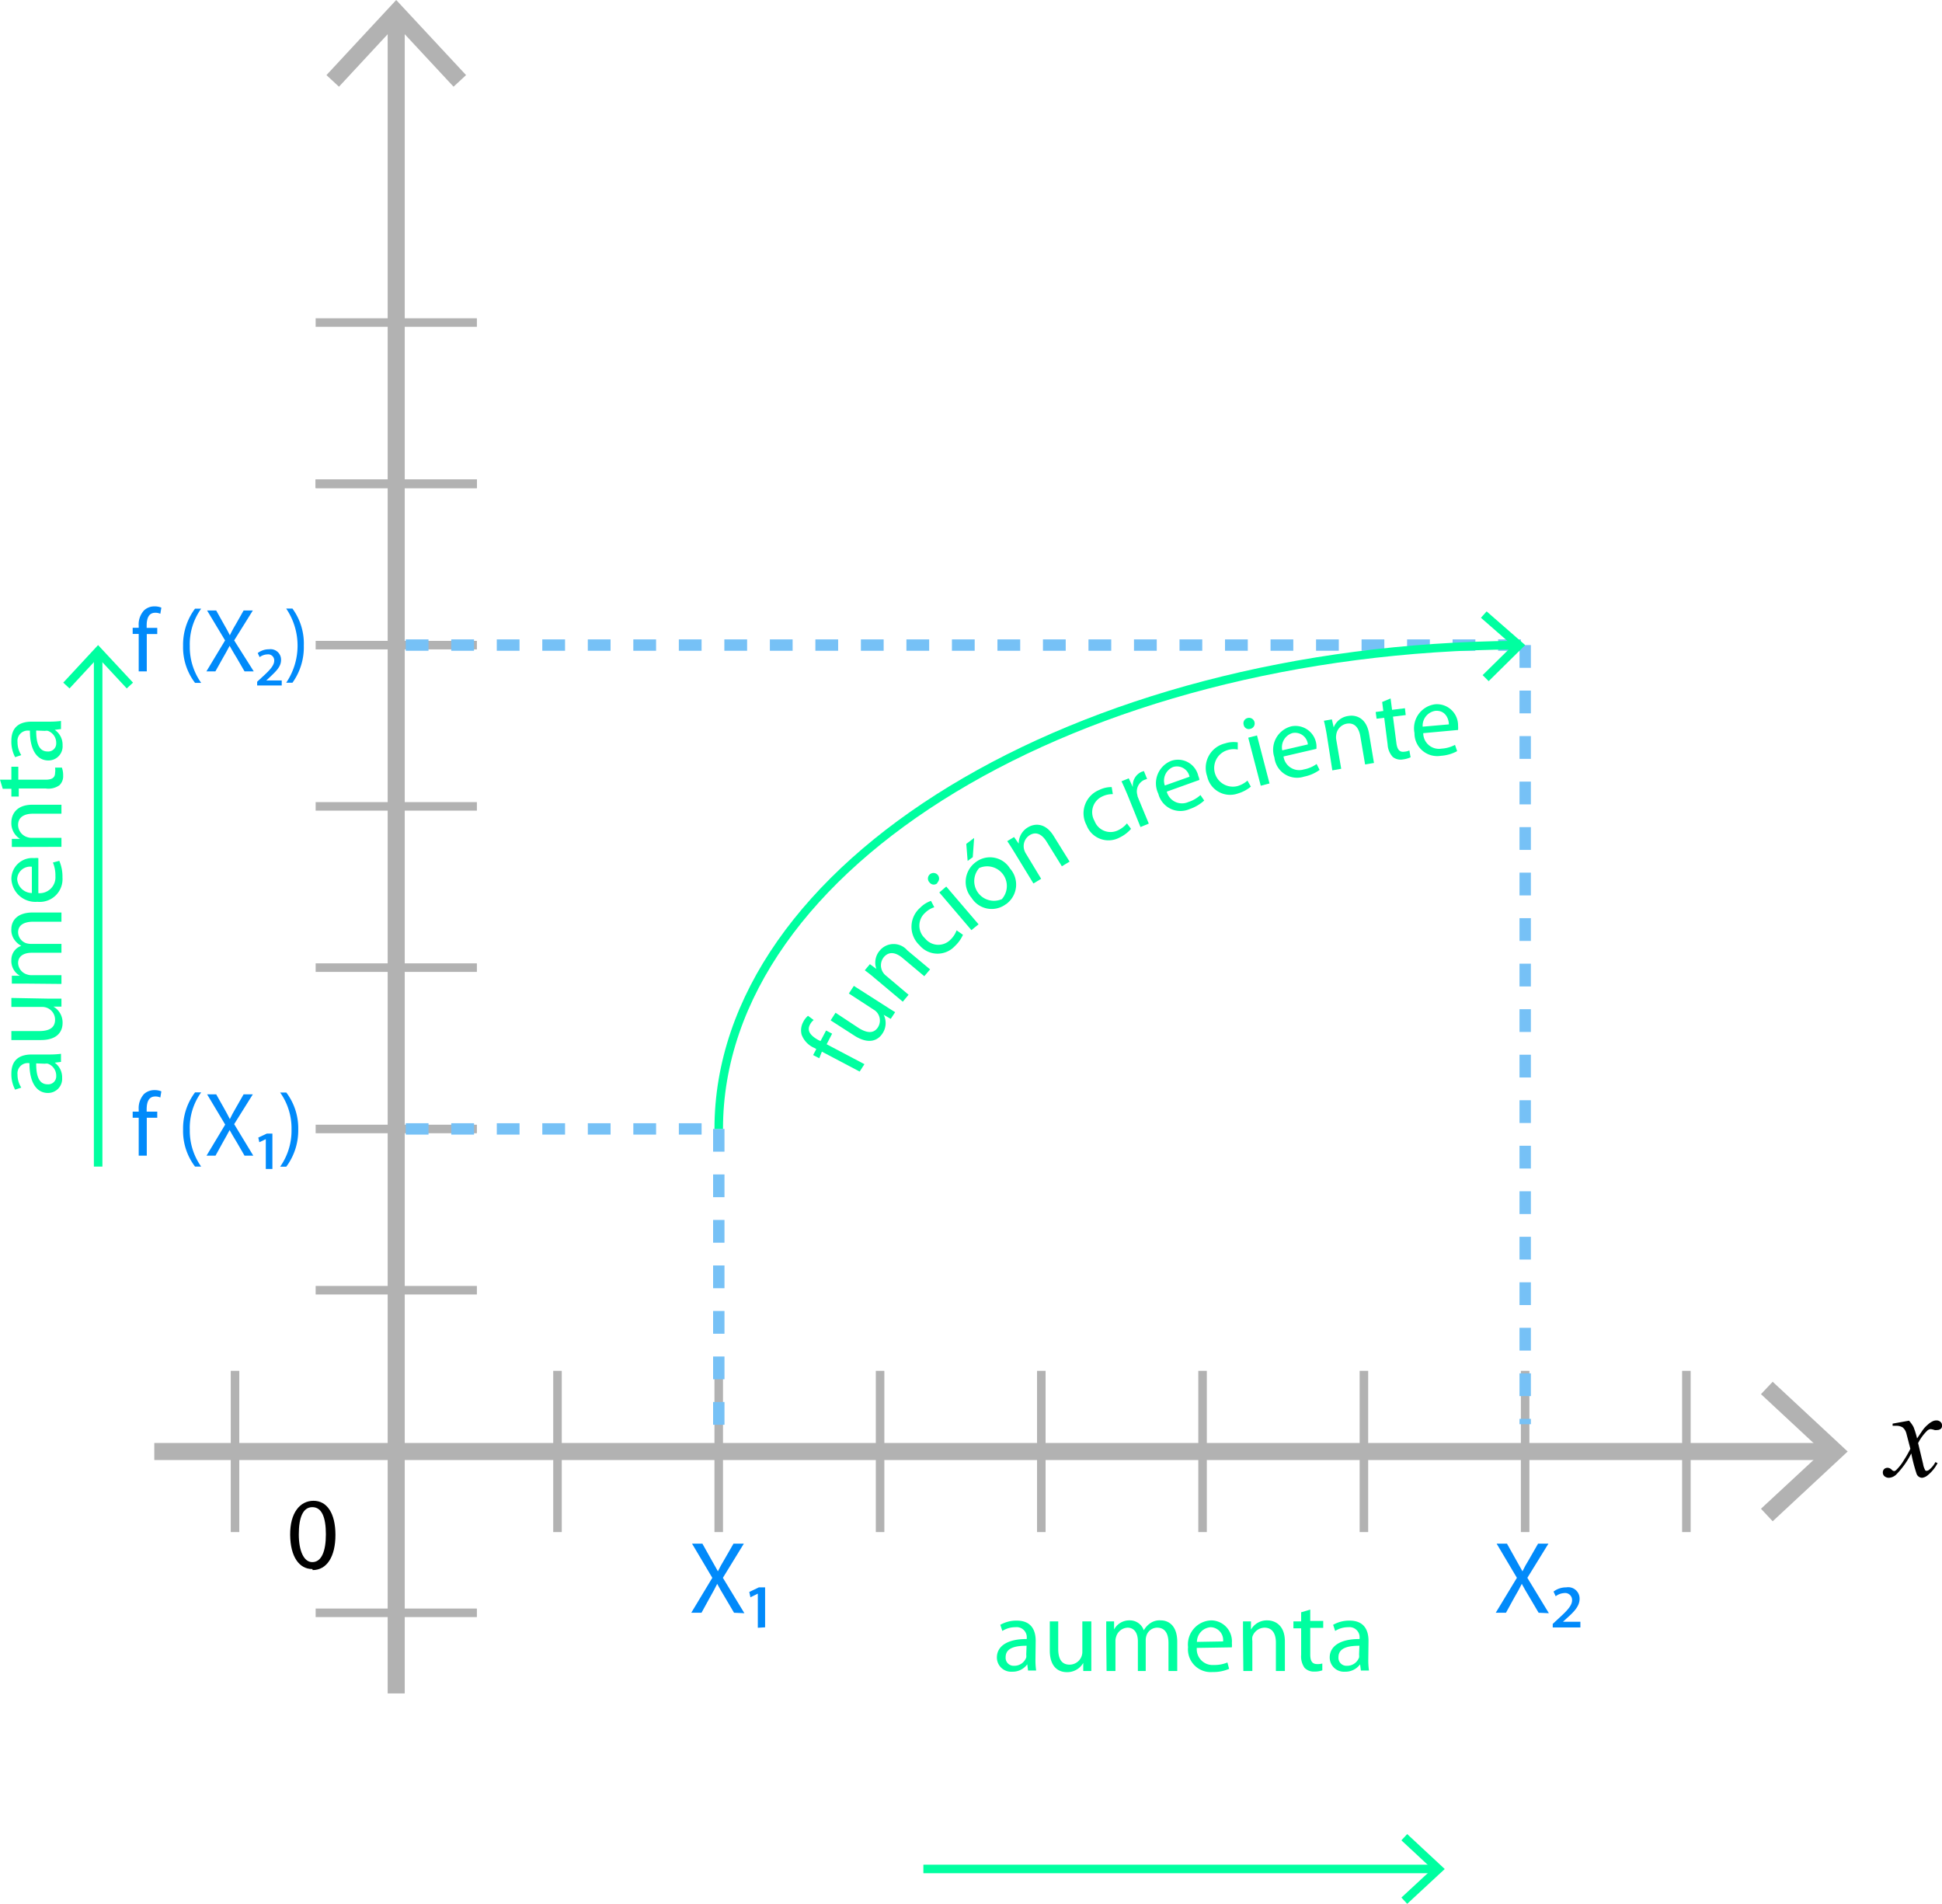 <svg xmlns="http://www.w3.org/2000/svg" viewBox="0 0 170.67 167.31"><defs><style>.cls-1{fill:#00ffa0;}.cls-2{fill:#b2b2b2;}.cls-3{fill:#018afa;}.cls-4{fill:#76c1f6;}</style></defs><g id="Capa_2" data-name="Capa 2"><g id="Capa_1-2" data-name="Capa 1"><path d="M167.77,124.85a2.66,2.66,0,0,1,.4.56,7.58,7.58,0,0,1,.31,1l.48-.71a2.56,2.56,0,0,1,.45-.49,1.7,1.7,0,0,1,.47-.32.72.72,0,0,1,.29-.06.51.51,0,0,1,.37.13.38.38,0,0,1,.13.3.36.36,0,0,1-.08.28.48.48,0,0,1-.34.13.69.69,0,0,1-.24,0,1.63,1.63,0,0,0-.34-.08.52.52,0,0,0-.31.15,4.14,4.14,0,0,0-.79,1.08l.44,1.84a1.53,1.53,0,0,0,.17.51c0,.06.09.09.14.09a.45.45,0,0,0,.26-.13,2.06,2.06,0,0,0,.51-.64l.19.09a3.34,3.34,0,0,1-.86,1.06.94.94,0,0,1-.5.23.53.53,0,0,1-.48-.34,14.59,14.59,0,0,1-.47-1.8,7.36,7.36,0,0,1-1.34,1.87,1,1,0,0,1-.63.27.6.6,0,0,1-.4-.15.44.44,0,0,1-.13-.32.41.41,0,0,1,.12-.3.44.44,0,0,1,.29-.11.54.54,0,0,1,.37.17.38.38,0,0,0,.21.12.32.32,0,0,0,.17-.08,4.13,4.13,0,0,0,.69-.88,9.7,9.7,0,0,0,.57-1q-.34-1.31-.36-1.38a1,1,0,0,0-.32-.5,1.07,1.07,0,0,0-.59-.14h-.29v-.19Z"/><path class="cls-1" d="M91,145.81a6.55,6.55,0,0,0,.06,1h-.71l-.07-.55h0a1.58,1.58,0,0,1-1.33.65,1.25,1.25,0,0,1-1.34-1.25c0-1,.94-1.63,2.62-1.62V144a.89.89,0,0,0-1-1,2.09,2.09,0,0,0-1.14.33l-.18-.54a2.87,2.87,0,0,1,1.44-.37c1.34,0,1.67.91,1.67,1.78Zm-.78-1.18c-.86,0-1.84.13-1.84,1a.7.7,0,0,0,.74.76,1.11,1.11,0,0,0,1.07-.73,1.09,1.09,0,0,0,0-.26Z"/><path class="cls-1" d="M95.91,145.65c0,.46,0,.86,0,1.2h-.71l0-.71h0a1.62,1.62,0,0,1-1.44.81c-.68,0-1.5-.39-1.5-1.91v-2.55H93v2.41c0,.83.26,1.39,1,1.39a1.12,1.12,0,0,0,1.12-1.13v-2.67h.79Z"/><path class="cls-1" d="M97.22,143.67c0-.46,0-.81,0-1.18h.69l0,.71h0a1.51,1.51,0,0,1,1.38-.8,1.29,1.29,0,0,1,1.23.87h0a1.88,1.88,0,0,1,.5-.57,1.44,1.44,0,0,1,1-.3c.59,0,1.44.37,1.44,1.89v2.56h-.77v-2.46c0-.85-.32-1.35-1-1.35a1,1,0,0,0-.94.71,1.34,1.34,0,0,0-.06.4v2.7H100v-2.62c0-.69-.3-1.19-.91-1.19a1.1,1.1,0,0,0-1,.8,1.16,1.16,0,0,0-.06.38v2.63h-.78Z"/><path class="cls-1" d="M105.18,144.82a1.39,1.39,0,0,0,1.49,1.5,2.94,2.94,0,0,0,1.2-.22l.15.56a3.51,3.51,0,0,1-1.46.28,2,2,0,0,1-2.15-2.19,2.12,2.12,0,0,1,2.06-2.35,1.84,1.84,0,0,1,1.79,2,1.77,1.77,0,0,1,0,.37Zm2.31-.57A1.13,1.13,0,0,0,106.4,143a1.3,1.3,0,0,0-1.21,1.29Z"/><path class="cls-1" d="M109.24,143.67c0-.46,0-.81,0-1.18h.7l0,.72h0a1.6,1.6,0,0,1,1.44-.81c.6,0,1.54.36,1.54,1.85v2.6h-.79v-2.51c0-.7-.27-1.3-1-1.3a1.15,1.15,0,0,0-1.07.81,1.44,1.44,0,0,0,0,.37v2.63h-.79Z"/><path class="cls-1" d="M115.15,141.45v1h1.14v.61h-1.14v2.34c0,.54.15.84.6.84a1.42,1.42,0,0,0,.46-.05l0,.6a2,2,0,0,1-.7.11,1.13,1.13,0,0,1-.86-.33,1.73,1.73,0,0,1-.3-1.14V143.1h-.68v-.61h.68v-.8Z"/><path class="cls-1" d="M120.25,145.81a6.55,6.55,0,0,0,.06,1h-.71l-.07-.55h0a1.58,1.58,0,0,1-1.33.65,1.25,1.25,0,0,1-1.34-1.25c0-1,.94-1.63,2.62-1.62V144a.89.89,0,0,0-1-1,2.09,2.09,0,0,0-1.14.33l-.18-.54a2.87,2.87,0,0,1,1.44-.37c1.34,0,1.67.91,1.67,1.78Zm-.78-1.18c-.86,0-1.84.13-1.84,1a.7.7,0,0,0,.74.76,1.11,1.11,0,0,0,1.07-.73,1.09,1.09,0,0,0,0-.26Z"/><line class="cls-2" x1="34.82" x2="34.82" y2="148.82"/><rect class="cls-2" x="34.07" y="1.63" width="1.5" height="147.19"/><polygon class="cls-2" points="28.69 6.6 29.79 7.62 34.82 2.2 39.86 7.62 40.96 6.6 34.82 0 28.69 6.6"/><rect class="cls-2" x="13.56" y="126.81" width="147.19" height="1.5"/><polygon class="cls-2" points="155.79 133.69 154.76 132.59 160.18 127.56 154.76 122.52 155.79 121.43 162.38 127.56 155.79 133.69"/><rect class="cls-2" x="27.74" y="113.01" width="14.17" height="0.75"/><rect class="cls-2" x="27.74" y="141.36" width="14.17" height="0.75"/><rect class="cls-2" x="48.62" y="120.47" width="0.75" height="14.17"/><rect class="cls-2" x="27.74" y="98.84" width="14.17" height="0.75"/><rect class="cls-2" x="27.74" y="84.66" width="14.17" height="0.75"/><rect class="cls-2" x="27.74" y="70.49" width="14.17" height="0.75"/><rect class="cls-2" x="27.74" y="56.32" width="14.17" height="0.75"/><rect class="cls-2" x="27.74" y="42.14" width="14.17" height="0.75"/><rect class="cls-2" x="27.74" y="27.97" width="14.17" height="0.75"/><rect class="cls-2" x="27.74" y="42.14" width="14.17" height="0.75"/><rect class="cls-2" x="27.74" y="42.14" width="14.17" height="0.75"/><rect class="cls-2" x="62.79" y="120.47" width="0.75" height="14.17"/><rect class="cls-2" x="91.14" y="120.47" width="0.75" height="14.17"/><rect class="cls-2" x="76.97" y="120.47" width="0.75" height="14.17"/><rect class="cls-2" x="105.31" y="120.47" width="0.75" height="14.17"/><rect class="cls-2" x="119.49" y="120.47" width="0.75" height="14.17"/><rect class="cls-2" x="133.66" y="120.47" width="0.75" height="14.17"/><rect class="cls-2" x="147.83" y="120.47" width="0.75" height="14.17"/><path class="cls-3" d="M12.19,101.56V98.23h-.53v-.54h.53v-.18a1.85,1.85,0,0,1,.46-1.36,1.34,1.34,0,0,1,.93-.35,1.49,1.49,0,0,1,.6.11l-.09.54a1,1,0,0,0-.45-.09c-.59,0-.75.53-.75,1.12v.21h.93v.54H12.9v3.33Z"/><path class="cls-3" d="M17.68,96a5.31,5.31,0,0,0-1,3.28,5.43,5.43,0,0,0,1,3.24h-.54a5.15,5.15,0,0,1-1.05-3.25A5.26,5.26,0,0,1,17.14,96Z"/><path class="cls-3" d="M21.49,101.56l-.69-1.19c-.28-.46-.45-.75-.62-1.06h0c-.16.31-.32.59-.59,1.07l-.65,1.18h-.79l1.64-2.73L18.2,96.17H19l.71,1.26c.2.36.35.63.49.92h0c.15-.32.29-.57.49-.92l.72-1.26h.81l-1.64,2.62,1.68,2.77Z"/><path class="cls-3" d="M23.36,102.73v-2.62h0l-.57.27-.09-.41.75-.35h.49v3.11Z"/><path class="cls-3" d="M24.62,102.53a5.51,5.51,0,0,0,1-3.26,5.45,5.45,0,0,0-1-3.26h.54a5.2,5.2,0,0,1,1.05,3.26,5.34,5.34,0,0,1-1.05,3.26Z"/><path class="cls-3" d="M12.19,59V55.71h-.53v-.54h.53V55a1.81,1.81,0,0,1,.46-1.35,1.3,1.3,0,0,1,.93-.36,1.49,1.49,0,0,1,.6.11l-.09.54a1,1,0,0,0-.45-.09c-.59,0-.75.53-.75,1.12v.21h.93v.54H12.9V59Z"/><path class="cls-3" d="M17.68,53.49a5.33,5.33,0,0,0-1,3.28,5.43,5.43,0,0,0,1,3.24h-.54a5.13,5.13,0,0,1-1.05-3.25,5.28,5.28,0,0,1,1.05-3.27Z"/><path class="cls-3" d="M21.49,59l-.69-1.19c-.28-.46-.45-.75-.62-1.06h0c-.16.31-.32.6-.59,1.07L18.93,59h-.79l1.64-2.72L18.2,53.65H19l.71,1.27c.2.35.35.62.49.91h0a10.31,10.31,0,0,1,.49-.91l.72-1.27h.81l-1.64,2.63L22.3,59Z"/><path class="cls-3" d="M22.6,59.91l.5-.46c.67-.61,1-1,1-1.39a.53.53,0,0,0-.61-.55,1.16,1.16,0,0,0-.67.24l-.17-.36a1.6,1.6,0,0,1,1-.33A.92.92,0,0,1,24.7,58c0,.6-.45,1-1.06,1.58l-.24.22v0h1.36v.44H22.6Z"/><path class="cls-3" d="M25.15,60a5.81,5.81,0,0,0,0-6.52h.55a5.2,5.2,0,0,1,1,3.26,5.34,5.34,0,0,1-1,3.26Z"/><path class="cls-3" d="M64.51,141.73l-.79-1.34c-.31-.51-.5-.85-.69-1.2h0c-.17.35-.35.68-.65,1.21l-.73,1.33h-.9l1.85-3.07-1.78-3h.91l.8,1.43c.22.39.4.7.56,1h0c.18-.36.33-.64.55-1l.82-1.43h.91l-1.84,3,1.89,3.11Z"/><path class="cls-3" d="M66.6,143.05v-3h0l-.65.32-.1-.47.84-.4h.55v3.51Z"/><path class="cls-3" d="M135.22,141.73l-.79-1.34c-.31-.51-.5-.85-.69-1.2h0c-.17.35-.35.68-.66,1.21l-.73,1.33h-.9l1.86-3.07-1.78-3h.91l.8,1.43c.22.39.39.7.56,1h0c.17-.36.33-.64.55-1l.82-1.43h.91l-1.85,3,1.89,3.11Z"/><path class="cls-3" d="M136.46,142.71l.56-.52c.75-.68,1.14-1.11,1.14-1.57a.61.61,0,0,0-.69-.62,1.35,1.35,0,0,0-.75.28l-.19-.41a1.79,1.79,0,0,1,1.11-.37,1,1,0,0,1,1.18,1c0,.67-.51,1.17-1.19,1.77l-.27.25v0h1.53v.5h-2.43Z"/><path d="M27.45,137.89c-1.15,0-1.93-1.07-1.95-3s.86-3,2.05-3,1.93,1.1,1.93,3-.75,3.09-2,3.09Zm0-.61c.8,0,1.19-.94,1.19-2.44s-.36-2.39-1.19-2.39-1.19.92-1.19,2.39.45,2.44,1.18,2.44Z"/><rect class="cls-2" x="20.28" y="120.47" width="0.75" height="14.17"/><path class="cls-4" d="M61.66,99.71h-2v-1h2Zm-4,0h-2v-1h2Zm-4,0h-2v-1h2Zm-4,0h-2v-1h2Zm-4,0h-2v-1h2Zm-4,0h-2v-1h2Zm-4,0h-2v-1h2Z"/><path class="cls-4" d="M133.66,57.19h-2v-1h2Zm-4,0h-2v-1h2Zm-4,0h-2v-1h2Zm-4,0h-2v-1h2Zm-4,0h-2v-1h2Zm-4,0h-2v-1h2Zm-4,0h-2v-1h2Zm-4,0h-2v-1h2Zm-4,0h-2v-1h2Zm-4,0h-2v-1h2Zm-4,0h-2v-1h2Zm-4,0h-2v-1h2Zm-4,0h-2v-1h2Zm-4,0h-2v-1h2Zm-4,0h-2v-1h2Zm-4,0h-2v-1h2Zm-4,0h-2v-1h2Zm-4,0h-2v-1h2Zm-4,0h-2v-1h2Zm-4,0h-2v-1h2Zm-4,0h-2v-1h2Zm-4,0h-2v-1h2Zm-4,0h-2v-1h2Zm-4,0h-2v-1h2Zm-4,0h-2v-1h2Z"/><path class="cls-4" d="M63.67,125.21h-1v-2h1Zm0-4h-1v-2h1Zm0-4h-1v-2h1Zm0-4h-1v-2h1Zm0-4h-1v-2h1Zm0-4h-1v-2h1Zm0-4h-1v-2h1Z"/><rect class="cls-1" x="81.15" y="163.87" width="45.01" height="0.75"/><polygon class="cls-1" points="123.67 167.31 123.16 166.76 125.87 164.25 123.16 161.73 123.67 161.18 126.97 164.25 123.67 167.31"/><path class="cls-1" d="M4.36,92.67a8,8,0,0,0,1-.06v.71l-.55.07v0a1.58,1.58,0,0,1,.65,1.33,1.24,1.24,0,0,1-1.25,1.33c-1,0-1.63-.93-1.62-2.62H2.54a.9.9,0,0,0-1,1,2.1,2.1,0,0,0,.33,1.15l-.54.18A2.87,2.87,0,0,1,1,94.34c0-1.35.91-1.67,1.78-1.67Zm-1.18.78c0,.86.13,1.84,1,1.84a.7.7,0,0,0,.76-.74,1.11,1.11,0,0,0-.73-1.07.74.74,0,0,0-.26,0Z"/><path class="cls-1" d="M4.21,87.76c.45,0,.85,0,1.19,0v.7l-.71,0v0a1.61,1.61,0,0,1,.81,1.44c0,.68-.39,1.5-1.91,1.5H1v-.79H3.45c.83,0,1.39-.26,1.39-1a1.12,1.12,0,0,0-1.13-1.12H1v-.79Z"/><path class="cls-1" d="M2.22,86.44c-.46,0-.82,0-1.18,0v-.69l.71,0v0A1.48,1.48,0,0,1,1,84.35a1.29,1.29,0,0,1,.87-1.23v0a1.73,1.73,0,0,1-.57-.49,1.45,1.45,0,0,1-.3-1c0-.58.37-1.44,1.89-1.44H5.4V81H2.94c-.85,0-1.35.31-1.35.94a1.05,1.05,0,0,0,.71.95,1.76,1.76,0,0,0,.4.06H5.4v.78H2.78c-.69,0-1.19.3-1.19.91a1.1,1.1,0,0,0,.8,1,1.16,1.16,0,0,0,.38.06H5.4v.77Z"/><path class="cls-1" d="M3.37,78.49A1.39,1.39,0,0,0,4.87,77a2.91,2.91,0,0,0-.22-1.2l.56-.15a3.51,3.51,0,0,1,.28,1.46,2,2,0,0,1-2.2,2.14A2.11,2.11,0,0,1,1,77.2,1.84,1.84,0,0,1,3,75.41a1.77,1.77,0,0,1,.37,0ZM2.8,76.17a1.14,1.14,0,0,0-1.29,1.09A1.31,1.31,0,0,0,2.8,78.48Z"/><path class="cls-1" d="M2.22,74.43c-.46,0-.82,0-1.18,0v-.71l.72,0v0A1.61,1.61,0,0,1,1,72.26c0-.6.36-1.54,1.85-1.54H5.4v.79H2.89c-.7,0-1.3.26-1.3,1a1.14,1.14,0,0,0,.81,1.06,1.1,1.1,0,0,0,.37.06H5.4v.79Z"/><path class="cls-1" d="M0,68.52H1V67.38h.61v1.14H4c.54,0,.84-.16.84-.6a1.42,1.42,0,0,0,0-.46l.6,0a2,2,0,0,1,.11.7,1.09,1.09,0,0,1-.33.85A1.67,1.67,0,0,1,4,69.29H1.65V70H1v-.68H.24Z"/><path class="cls-1" d="M4.36,63.42a8,8,0,0,0,1-.06v.71l-.55.07v0A1.58,1.58,0,0,1,5.5,65.5a1.24,1.24,0,0,1-1.25,1.33c-1,0-1.63-.93-1.62-2.62H2.54a.9.9,0,0,0-1,1,2.1,2.1,0,0,0,.33,1.15l-.54.18A2.87,2.87,0,0,1,1,65.09c0-1.35.91-1.67,1.78-1.67Zm-1.18.78c0,.86.13,1.84,1,1.84a.7.7,0,0,0,.76-.74,1.11,1.11,0,0,0-.73-1.07.74.74,0,0,0-.26,0Z"/><rect class="cls-1" x="8.25" y="57.51" width="0.75" height="45.01"/><polygon class="cls-1" points="11.69 59.99 11.14 60.5 8.62 57.79 6.11 60.5 5.56 59.99 8.62 56.69 11.69 59.99"/><path class="cls-4" d="M134.54,125.16h-1v-.47h1Zm0-2.47h-1v-2h1Zm0-4h-1v-2h1Zm0-4h-1v-2h1Zm0-4h-1v-2h1Zm0-4h-1v-2h1Zm0-4h-1v-2h1Zm0-4h-1v-2h1Zm0-4h-1v-2h1Zm0-4h-1v-2h1Zm0-4h-1v-2h1Zm0-4h-1v-2h1Zm0-4h-1v-2h1Zm0-4h-1v-2h1Zm0-4h-1v-2h1Zm0-4h-1v-2h1Zm0-4h-1v-2h1Zm0-4h-1v-2h1Z"/><path class="cls-1" d="M63.54,99.21h-.75c0-23.39,31.6-42.63,70.43-42.89v.75C94.8,57.33,63.54,76.23,63.54,99.21Z"/><polygon class="cls-1" points="130.83 59.86 130.3 59.33 132.94 56.73 130.15 54.29 130.65 53.73 134.04 56.69 130.83 59.86"/><path class="cls-1" d="M75.55,94.17l-3.32-1.75L72,93l-.54-.28.28-.53-.18-.1a2.05,2.05,0,0,1-1.11-1.16,1.53,1.53,0,0,1,.14-1.12,1.71,1.71,0,0,1,.42-.54l.5.37a1.22,1.22,0,0,0-.33.41c-.31.59.13,1,.72,1.34l.21.1.49-.93.53.28-.48.93,3.32,1.75Z"/><path class="cls-1" d="M77.67,88.32c.39.25.72.46,1,.63l-.39.59-.62-.36v0a1.63,1.63,0,0,1-.11,1.65c-.37.57-1.15,1-2.42.21L73,89.67l.43-.67,2,1.32c.7.45,1.31.55,1.7,0a1.12,1.12,0,0,0,0-1.27,1,1,0,0,0-.3-.29l-2.23-1.45.44-.67Z"/><path class="cls-1" d="M76.92,86c-.35-.3-.63-.52-.92-.73l.45-.54.57.42h0a1.62,1.62,0,0,1,.31-1.63,1.58,1.58,0,0,1,2.41,0l2,1.67-.51.6-1.92-1.61c-.54-.45-1.16-.63-1.64-.06a1.15,1.15,0,0,0-.07,1.33,1.1,1.1,0,0,0,.25.28l2,1.69-.51.61Z"/><path class="cls-1" d="M84.63,82.15a3.12,3.12,0,0,1-.72,1,2.07,2.07,0,0,1-3.1-.08,2.22,2.22,0,0,1,.06-3.3,2.43,2.43,0,0,1,.95-.6l.29.56a2,2,0,0,0-.81.49,1.51,1.51,0,0,0,0,2.25,1.49,1.49,0,0,0,2.22.12,2.22,2.22,0,0,0,.55-.83Z"/><path class="cls-1" d="M82.37,77.62a.46.46,0,0,1-.67-.06.49.49,0,1,1,.68,0Zm3,4.12-2.82-3.31.61-.52L86,81.23Z"/><path class="cls-1" d="M88.39,79.47a2.08,2.08,0,0,1-3-.56,2.15,2.15,0,0,1,.37-3.15,2.06,2.06,0,0,1,3,.56,2.12,2.12,0,0,1-.36,3.15Zm-2.78-5.83-.12,1.69-.45.33-.12-1.5ZM88.06,79a1.73,1.73,0,0,0-2-2.72,1.73,1.73,0,0,0,2,2.73Z"/><path class="cls-1" d="M89.16,74.92c-.24-.39-.43-.7-.64-1l.6-.36.41.58h0a1.63,1.63,0,0,1,.82-1.44c.51-.31,1.5-.48,2.27.8L94,75.72l-.68.41L92,74c-.36-.6-.89-1-1.53-.59A1.14,1.14,0,0,0,90,74.64a1.36,1.36,0,0,0,.14.34l1.36,2.25-.68.41Z"/><path class="cls-1" d="M99.4,72.84a3.06,3.06,0,0,1-1,.76,2.06,2.06,0,0,1-2.91-1.08,2.21,2.21,0,0,1,1.12-3.1,2.37,2.37,0,0,1,1.09-.25l.1.62a2,2,0,0,0-.92.2,1.52,1.52,0,0,0-.69,2.15,1.5,1.5,0,0,0,2.06.83,2.27,2.27,0,0,0,.79-.61Z"/><path class="cls-1" d="M99.11,69.9c-.2-.47-.37-.87-.55-1.24l.64-.26.36.77h0a1.31,1.31,0,0,1,.76-1.34l.21-.07.28.69-.25.09a1.11,1.11,0,0,0-.6,1.34c0,.11.07.23.11.35l.89,2.15-.73.3Z"/><path class="cls-1" d="M102.54,69.57a1.38,1.38,0,0,0,1.9.91,2.86,2.86,0,0,0,1.06-.61l.33.48a3.57,3.57,0,0,1-1.28.75,2,2,0,0,1-2.75-1.34,2.12,2.12,0,0,1,1.14-2.9,1.83,1.83,0,0,1,2.37,1.33,1.37,1.37,0,0,1,.1.35Zm2-1.31a1.13,1.13,0,0,0-1.46-.85,1.3,1.3,0,0,0-.71,1.62Z"/><path class="cls-1" d="M109.93,69.13a3.19,3.19,0,0,1-1.13.6,2.06,2.06,0,0,1-2.71-1.51,2.21,2.21,0,0,1,1.58-2.89,2.37,2.37,0,0,1,1.11-.09v.63a1.82,1.82,0,0,0-.93.06,1.64,1.64,0,0,0,.91,3.15,2.29,2.29,0,0,0,.87-.48Z"/><path class="cls-1" d="M109.88,64.05a.45.45,0,0,1-.58-.35.47.47,0,0,1,.35-.6.49.49,0,0,1,.6.36.48.48,0,0,1-.36.59Zm.92,5-1.1-4.22.77-.2,1.1,4.22Z"/><path class="cls-1" d="M112.8,66.48a1.39,1.39,0,0,0,1.78,1.14,2.8,2.8,0,0,0,1.13-.48l.26.52a3.44,3.44,0,0,1-1.36.59A2,2,0,0,1,112,66.57a2.12,2.12,0,0,1,1.49-2.74,1.85,1.85,0,0,1,2.2,1.62,2.15,2.15,0,0,1,0,.36Zm2.14-1.06a1.13,1.13,0,0,0-1.35-1,1.3,1.3,0,0,0-.9,1.52Z"/><path class="cls-1" d="M116.59,64.5c-.08-.45-.15-.81-.24-1.16l.7-.12.16.7h0a1.6,1.6,0,0,1,1.28-1c.59-.11,1.58.09,1.83,1.56l.43,2.57-.78.13-.42-2.48c-.12-.69-.47-1.23-1.21-1.1a1.14,1.14,0,0,0-.91,1,1.23,1.23,0,0,0,0,.38l.44,2.58-.78.14Z"/><path class="cls-1" d="M122.21,61.38l.13,1,1.13-.14.07.6-1.12.14.3,2.32c.07.54.26.82.69.76a1.27,1.27,0,0,0,.45-.11l.11.6a2.27,2.27,0,0,1-.68.19,1.11,1.11,0,0,1-.89-.22,1.75,1.75,0,0,1-.45-1.09l-.3-2.35-.67.08-.08-.59.67-.09-.1-.79Z"/><path class="cls-1" d="M125.08,64.43a1.38,1.38,0,0,0,1.61,1.36,2.88,2.88,0,0,0,1.18-.33l.19.55a3.44,3.44,0,0,1-1.42.41,2,2,0,0,1-2.33-2,2.13,2.13,0,0,1,1.83-2.53,1.86,1.86,0,0,1,2,1.89,2.25,2.25,0,0,1,0,.37Zm2.25-.77c0-.51-.32-1.27-1.2-1.19a1.32,1.32,0,0,0-1.1,1.39Z"/></g></g></svg>